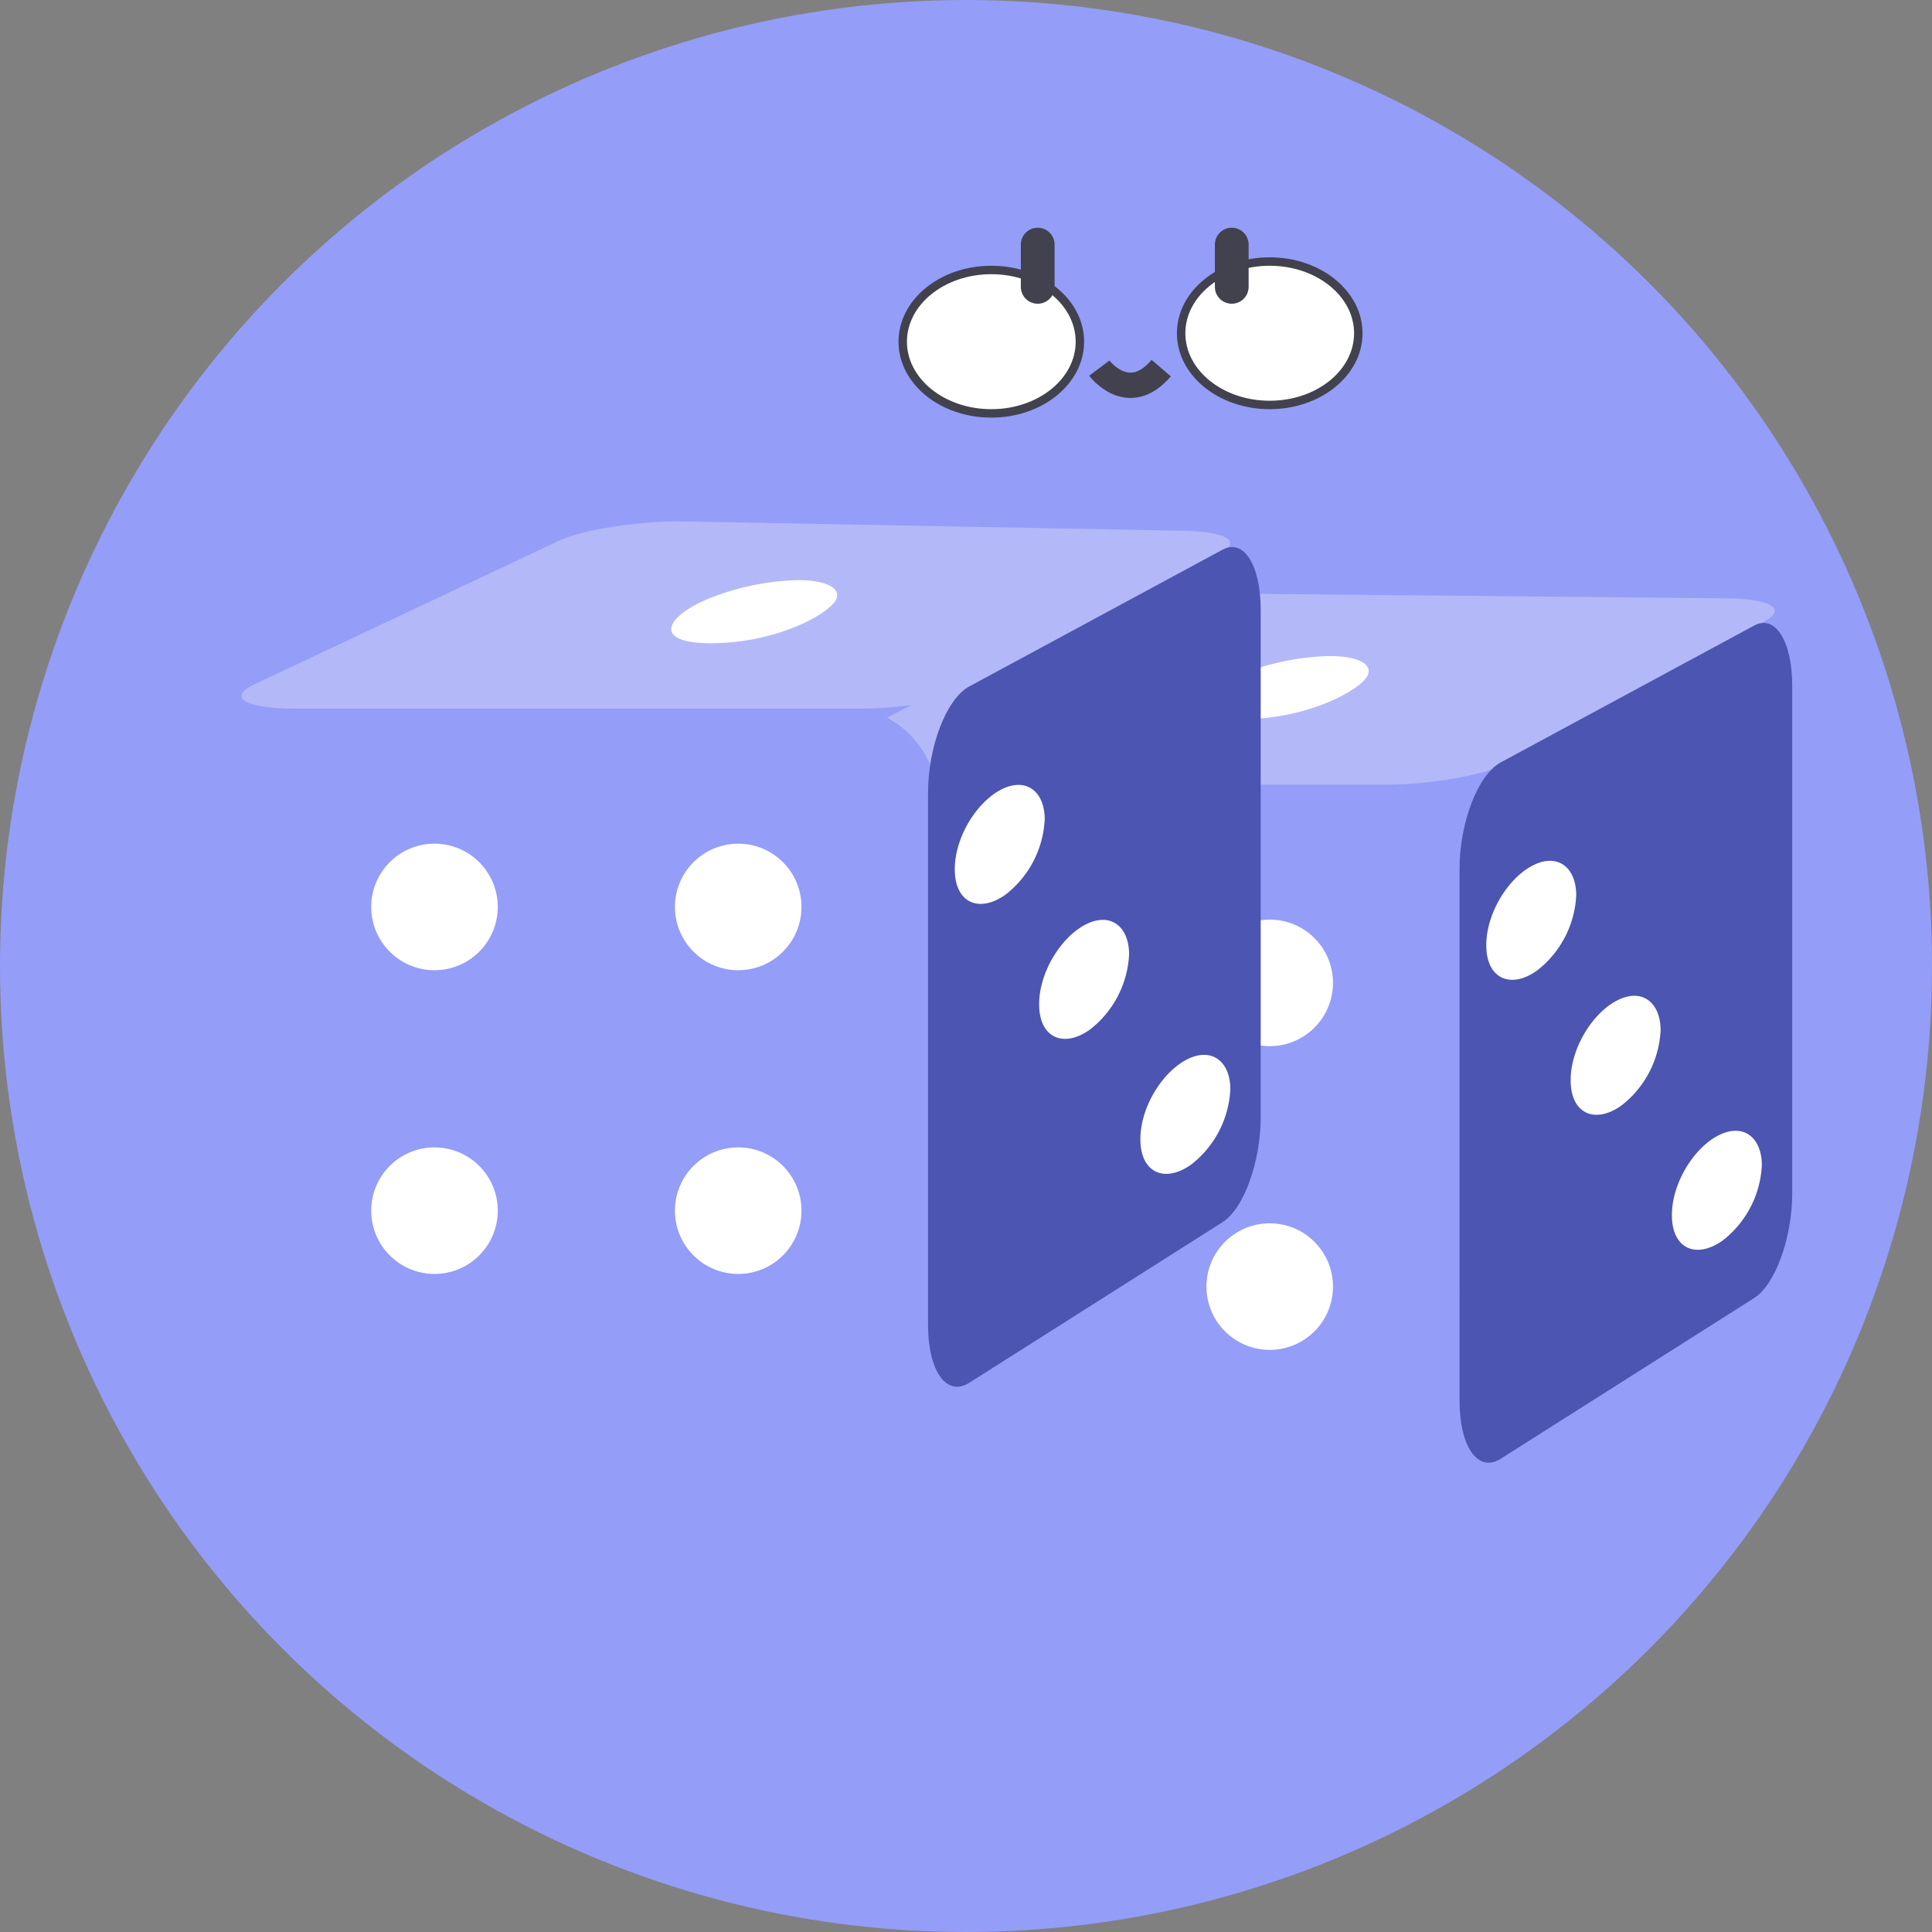 <svg xmlns="http://www.w3.org/2000/svg" width="229" height="229" viewBox="0 0 229 229">
  <rect x="0" y="0" width="229" height="229" fill="#808080" stroke="none"/>
  <defs>
    <style>
      .cls-1 {
        fill: #949df8;
      }

      .cls-2, .cls-7, .cls-8 {
        fill: #fff;
      }

      .cls-2, .cls-4 {
        stroke: #41424d;
      }

      .cls-2 {
        stroke-width: 1px;
      }

      .cls-3 {
        fill: #41424d;
      }

      .cls-3, .cls-4, .cls-5, .cls-6, .cls-8 {
        fill-rule: evenodd;
      }

      .cls-4 {
        fill: none;
        stroke-width: 3px;
      }

      .cls-5 {
        fill: #b3b9f8;
      }

      .cls-6 {
        fill: #4c55b1;
      }
    </style>
  </defs>
  <g>
    <circle id="Ellipse_1_copy_7" data-name="Ellipse 1 copy 7" class="cls-1" cx="114.5" cy="114.5" r="114.5"/>
    <ellipse id="Ellipse_1_copy_8" data-name="Ellipse 1 copy 8" class="cls-2" cx="150.5" cy="39.5" rx="10.5" ry="8.5"/>
    <ellipse id="Ellipse_1_copy_9" data-name="Ellipse 1 copy 9" class="cls-2" cx="117.5" cy="40.5" rx="10.5" ry="8.5"/>
    <path id="Rectangle_1_copy_19" data-name="Rectangle 1 copy 19" class="cls-3" d="M1234,514.994a2,2,0,0,1,2,2V522a2,2,0,1,1-4,0V517A2,2,0,0,1,1234,514.994Z" transform="translate(-1111 -488)"/>
    <path id="Rectangle_1_copy_18" data-name="Rectangle 1 copy 18" class="cls-3" d="M1257,514.994a2,2,0,0,1,2,2V522a2,2,0,1,1-4,0V517A2,2,0,0,1,1257,514.994Z" transform="translate(-1111 -488)"/>
    <path id="Shape_1_copy_3" data-name="Shape 1 copy 3" class="cls-4" d="M1241.3,531.635s3.43,4.578,7.34,0" transform="translate(-1111 -488)"/>
    <rect class="cls-1" x="90" y="93" width="84" height="83" rx="10" ry="10"/>
    <path id="Rectangle_7_copy_2" data-name="Rectangle 7 copy 2" class="cls-5" d="M1254.64,558.338l61.01,0.584c5.12,0.049,7.17,1.237,4.61,2.659l-30.14,16.689c-2.72,1.5-9.28,2.73-14.67,2.73h-64.29c-5.71,0-7.91-1.269-4.89-2.828l33.4-17.271C1242.52,559.431,1249.22,558.286,1254.64,558.338Z" transform="translate(-1111 -488)"/>
    <path id="Rectangle_7_copy" data-name="Rectangle 7 copy" class="cls-6" d="M1288.89,578.362l30.03-16.214c2.5-1.347,4.51,1.844,4.51,7.119v60.181c0,5.275-2.01,10.828-4.51,12.41L1288.89,660.9c-2.7,1.707-4.89-1.379-4.89-6.9V591C1284,585.477,1286.19,579.815,1288.89,578.362Z" transform="translate(-1111 -488)"/>
    <circle class="cls-7" cx="114.5" cy="116.5" r="7.5"/>
    <circle id="Ellipse_2_copy" data-name="Ellipse 2 copy" class="cls-7" cx="150.5" cy="116.5" r="7.5"/>
    <path id="Ellipse_2_copy_6" data-name="Ellipse 2 copy 6" class="cls-8" d="M1303.18,606.355c2.7-1.083,4.65.658,4.65,3.766a12.013,12.013,0,0,1-4.65,8.923c-3.11,2.208-6.01,1-6.01-3.012S1300.07,607.6,1303.18,606.355Z" transform="translate(-1111 -488)"/>
    <path id="Ellipse_2_copy_7" data-name="Ellipse 2 copy 7" class="cls-8" d="M1293.18,590.355c2.7-1.083,4.65.658,4.65,3.766a12.013,12.013,0,0,1-4.65,8.923c-3.11,2.208-6.01,1-6.01-3.012S1290.07,591.6,1293.18,590.355Z" transform="translate(-1111 -488)"/>
    <path id="Ellipse_2_copy_8" data-name="Ellipse 2 copy 8" class="cls-8" d="M1315.18,622.355c2.7-1.083,4.65.658,4.65,3.766a12.013,12.013,0,0,1-4.65,8.923c-3.11,2.208-6.01,1-6.01-3.012S1312.07,623.6,1315.18,622.355Z" transform="translate(-1111 -488)"/>
    <path id="Ellipse_2_copy_4" data-name="Ellipse 2 copy 4" class="cls-8" d="M1268.61,565.76c2.99,0,5.09.815,4.53,2.226-0.66,1.644-6.92,5.254-14.88,5.254-6.97,0-5.41-3.112-.34-5.254A30.573,30.573,0,0,1,1268.61,565.76Z" transform="translate(-1111 -488)"/>
    <circle id="Ellipse_2_copy_2" data-name="Ellipse 2 copy 2" class="cls-7" cx="114.5" cy="152.5" r="7.5"/>
    <circle id="Ellipse_2_copy_3" data-name="Ellipse 2 copy 3" class="cls-7" cx="150.5" cy="152.5" r="7.5"/>
    <rect class="cls-1" x="27" y="84" width="84" height="83" rx="10" ry="10"/>
    <path id="Rectangle_7_copy_2-2" data-name="Rectangle 7 copy 2" class="cls-5" d="M1192.29,549.806l59.04,1.106c4.83,0.09,6.84,1.2,4.53,2.5l-28.32,15.872c-2.66,1.491-9.2,2.713-14.62,2.713h-66.76c-6.12,0-8.34-1.314-4.94-2.917l36-16.971C1180.15,550.731,1186.91,549.705,1192.29,549.806Z" transform="translate(-1111 -488)"/>
    <path id="Rectangle_7_copy-2" data-name="Rectangle 7 copy" class="cls-6" d="M1225.89,569.362l30.03-16.214c2.5-1.347,4.51,1.844,4.51,7.119v60.181c0,5.275-2.01,10.828-4.51,12.41L1225.89,651.9c-2.7,1.707-4.89-1.379-4.89-6.9V582C1221,576.477,1223.19,570.815,1225.89,569.362Z" transform="translate(-1111 -488)"/>
    <circle class="cls-7" cx="51.5" cy="107.5" r="7.5"/>
    <circle id="Ellipse_2_copy-2" data-name="Ellipse 2 copy" class="cls-7" cx="87.5" cy="107.5" r="7.5"/>
    <path id="Ellipse_2_copy_6-2" data-name="Ellipse 2 copy 6" class="cls-8" d="M1240.18,597.355c2.7-1.083,4.65.658,4.65,3.766a12.013,12.013,0,0,1-4.65,8.923c-3.11,2.208-6.01,1-6.01-3.012S1237.07,598.6,1240.18,597.355Z" transform="translate(-1111 -488)"/>
    <path id="Ellipse_2_copy_7-2" data-name="Ellipse 2 copy 7" class="cls-8" d="M1230.18,581.355c2.7-1.083,4.65.658,4.65,3.766a12.013,12.013,0,0,1-4.65,8.923c-3.11,2.208-6.01,1-6.01-3.012S1227.07,582.6,1230.18,581.355Z" transform="translate(-1111 -488)"/>
    <path id="Ellipse_2_copy_8-2" data-name="Ellipse 2 copy 8" class="cls-8" d="M1252.18,613.355c2.7-1.083,4.65.658,4.65,3.766a12.013,12.013,0,0,1-4.65,8.923c-3.11,2.208-6.01,1-6.01-3.012S1249.07,614.6,1252.18,613.355Z" transform="translate(-1111 -488)"/>
    <path id="Ellipse_2_copy_4-2" data-name="Ellipse 2 copy 4" class="cls-8" d="M1205.61,556.76c2.99,0,5.09.815,4.53,2.226-0.66,1.644-6.92,5.254-14.88,5.254-6.97,0-5.41-3.112-.34-5.254A30.573,30.573,0,0,1,1205.61,556.76Z" transform="translate(-1111 -488)"/>
    <circle id="Ellipse_2_copy_2-2" data-name="Ellipse 2 copy 2" class="cls-7" cx="51.5" cy="143.5" r="7.5"/>
    <circle id="Ellipse_2_copy_3-2" data-name="Ellipse 2 copy 3" class="cls-7" cx="87.5" cy="143.5" r="7.5"/>
  </g>
</svg>
